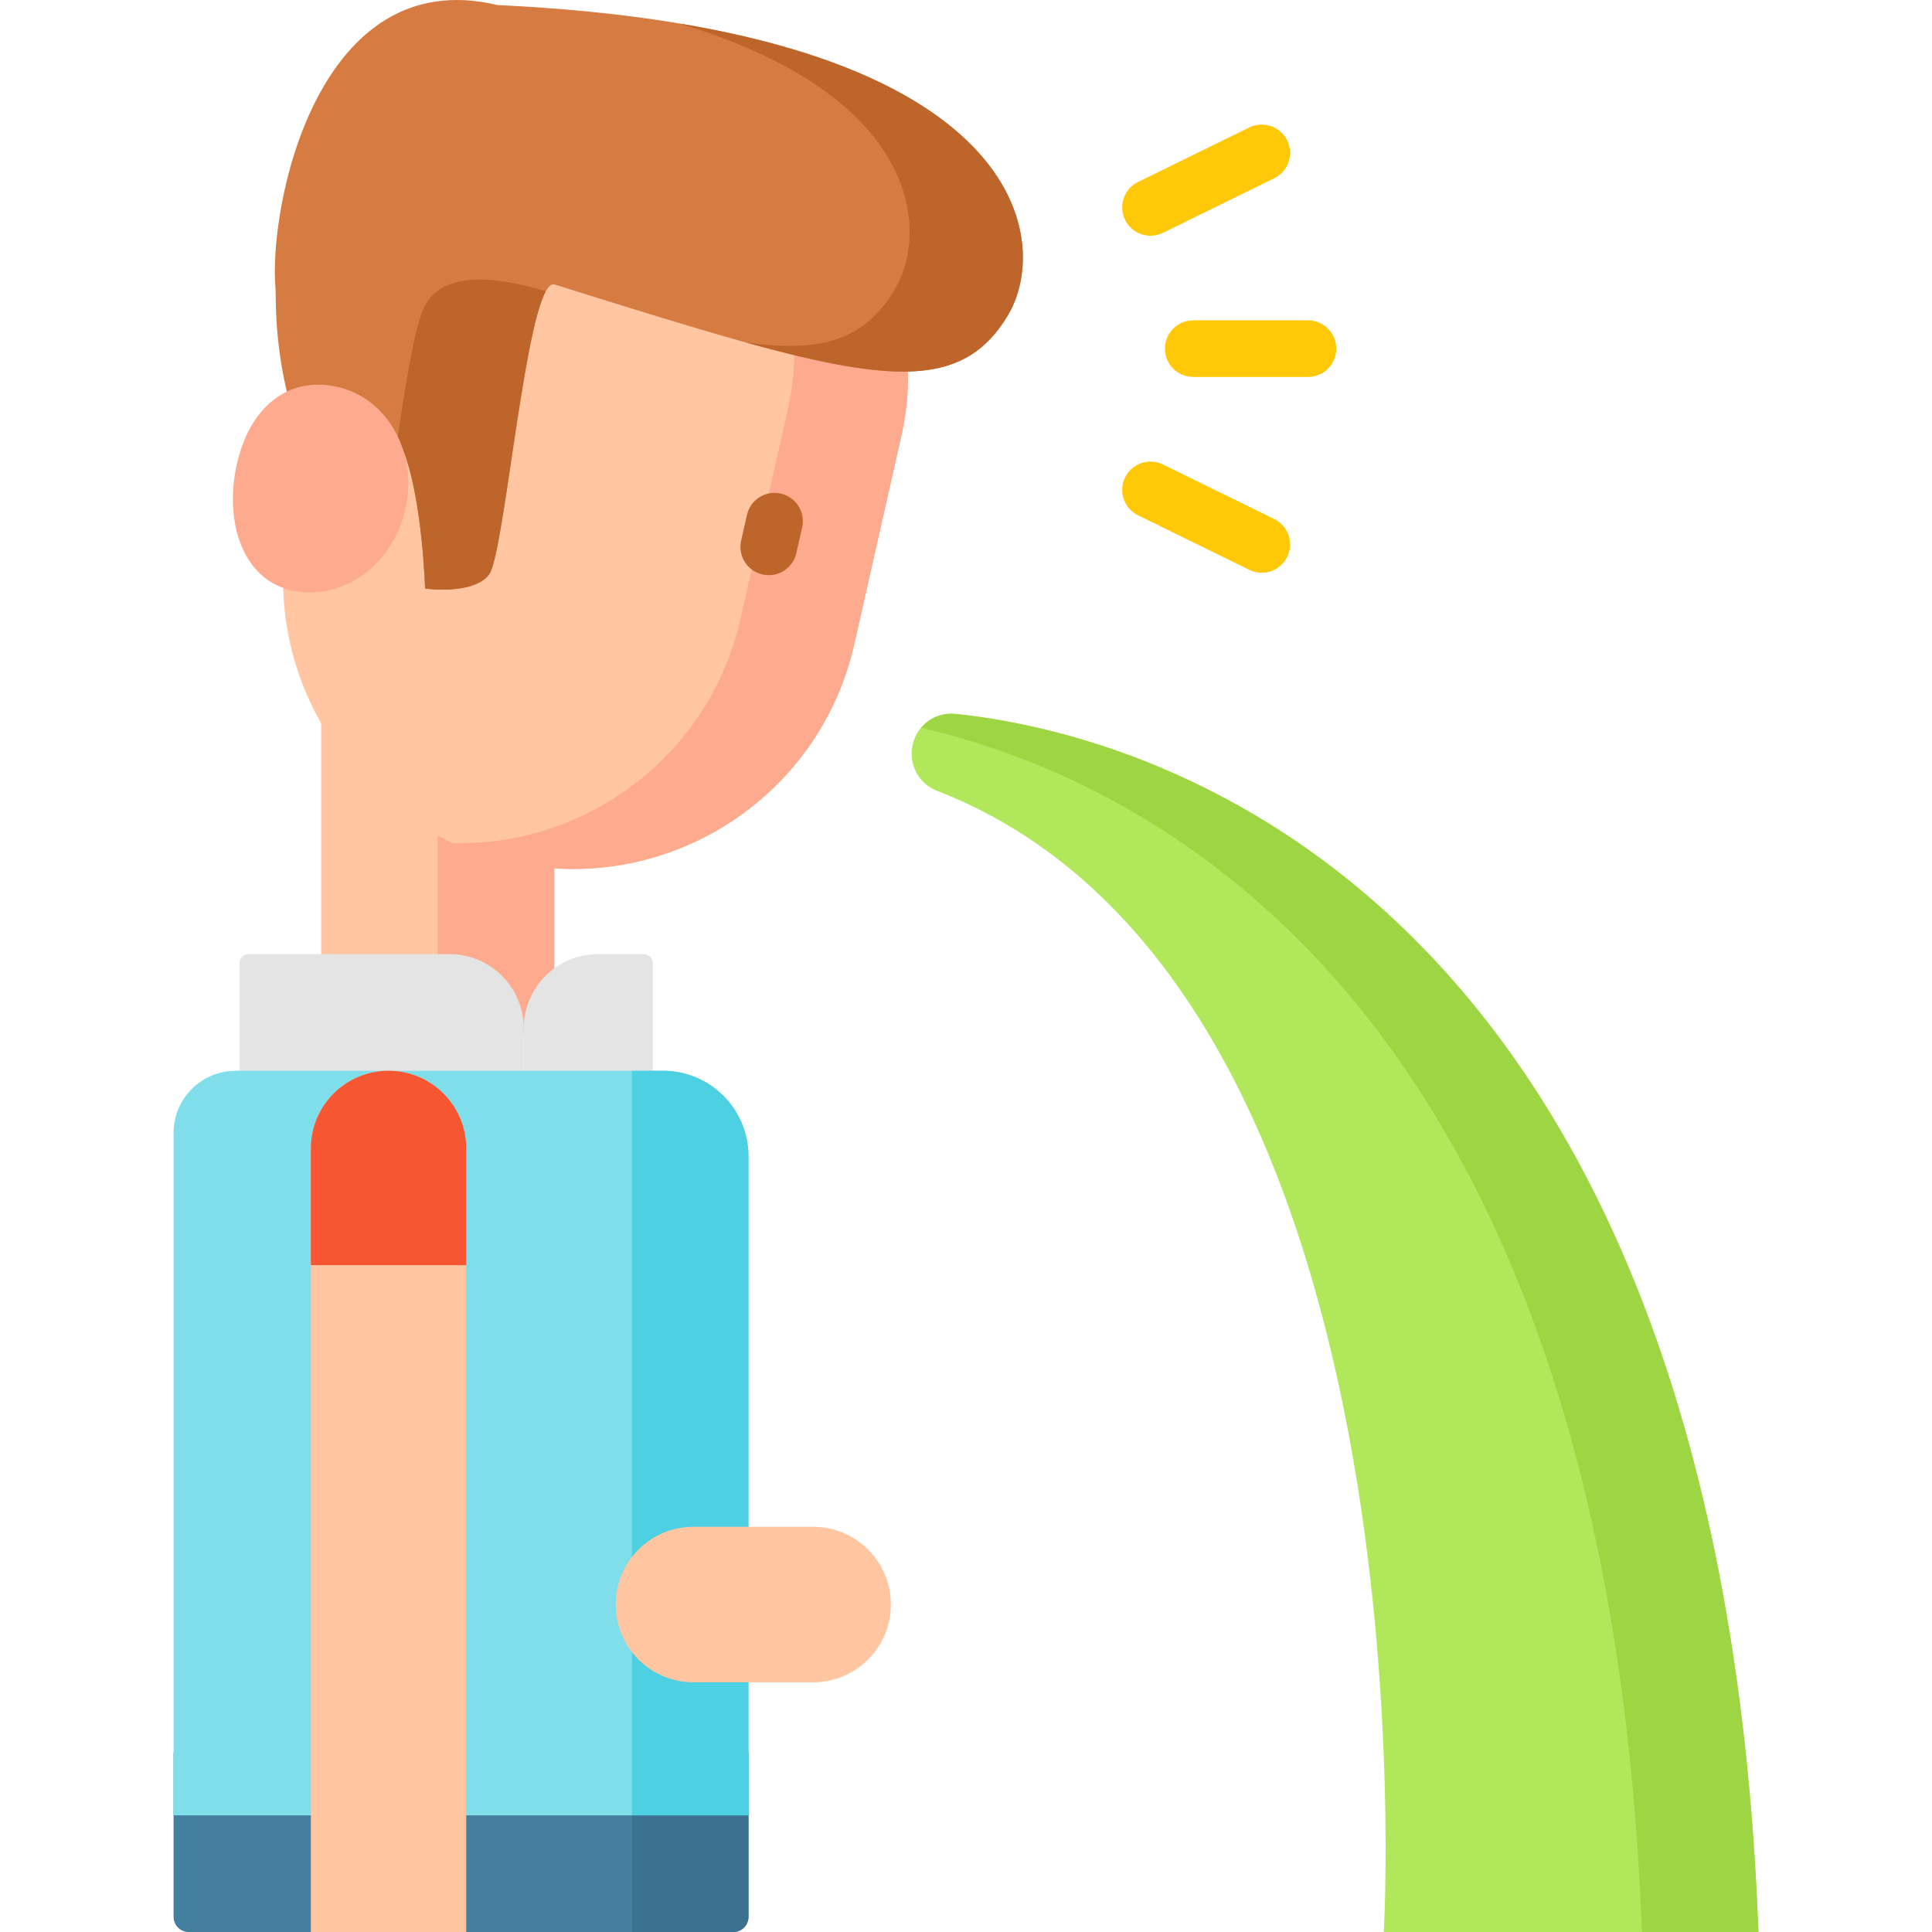 <svg id="Layer_1" enable-background="new 0 0 512 512" height="512" viewBox="0 0 512 512" width="512" xmlns="http://www.w3.org/2000/svg"><g><path d="m85.118 190.138h61.765v84.009h-61.765z" fill="#ffc6a1"/><path d="m116 190.138h30.882v84.009h-30.882z" fill="#fdaa8e"/><path d="m138.801 290.077h-75.301v-34.858c0-1.302 1.056-2.358 2.358-2.358h53.278c10.86 0 19.665 8.804 19.665 19.665z" fill="#e4e4e4"/><path d="m138.801 290.077h34.183v-34.858c0-1.302-1.056-2.358-2.358-2.358h-12.16c-10.86 0-19.665 8.804-19.665 19.665z" fill="#e4e4e4"/><path d="m194.353 512h-144.353c-2.209 0-4-1.791-4-4v-43.615h152.353v43.615c0 2.209-1.791 4-4 4z" fill="#4380a0"/><path d="m167.471 464.385v47.615h26.882c2.209 0 4-1.791 4-4v-43.615z" fill="#3b7191"/><path d="m198.353 481.095h-152.353v-180.852c0-9.1 7.377-16.477 16.477-16.477h113.221c12.512 0 22.656 10.143 22.656 22.656v174.673z" fill="#80deea"/><path d="m167.471 283.766v197.329h30.882v-174.665c0-12.517-10.139-22.664-22.647-22.664z" fill="#4dd0e1"/><path d="m76.924 136.906 12.449-55.081c8.786-38.872 47.426-63.258 86.296-54.459l8.74 1.978c38.852 8.794 63.224 47.413 54.442 86.268l-12.449 55.078c-9.31 41.19-50.254 67.029-91.441 57.707l-.349-.079c-41.168-9.319-66.993-50.24-57.688-91.412z" fill="#ffc6a1"/><path d="m184.328 29.326-8.623-1.952c-3.655-.827-7.307-1.361-10.933-1.619 32.623 12.816 51.918 47.821 43.966 83.003l-12.476 55.2c-8.144 36.035-40.562 60.293-76.173 59.498 4.608 2.074 9.49 3.722 14.61 4.881l.225.051c41.212 9.328 82.16-16.465 91.46-57.612l12.476-55.2c8.776-38.831-15.638-77.447-54.532-86.25z" fill="#fdaa8e"/><path d="m206.911 130.805c-4.044-.916-8.056 1.621-8.969 5.662l-1.537 6.8c-.913 4.04 1.622 8.056 5.662 8.969.557.126 1.113.187 1.661.187 3.427 0 6.521-2.365 7.309-5.849l1.537-6.8c.911-4.041-1.623-8.056-5.663-8.969z" fill="#be652b"/><path d="m80.725 118.79c-8.554-21.327-7.491-39.9-7.705-42.259-1.961-21.568 11.018-86.66 58.84-75.186 139.304 6.508 147.436 61.931 135.202 82.276-14.829 24.661-41.632 16.328-120.086-8.224-7.271-2.275-13.114 71.385-17.376 76.88s-16.944 3.708-16.944 3.708-.711-23.743-5.759-36.555c-4.362-11.069-23.069 7.097-26.172-.64z" fill="#d67b42"/><g fill="#be652b"><path d="m144.635 77.199c-8.434-2.576-25.586-6.738-31.614 3.11-2.452 4.006-4.451 14.152-7.805 36.659.678.575 1.25 1.373 1.679 2.462 5.048 12.812 5.759 36.555 5.759 36.555s12.683 1.787 16.944-3.708c3.796-4.893 8.844-63.818 15.037-75.078z"/><path d="m179.975 6.221c63.873 19.035 66.423 55.061 57.075 70.607-7.837 13.034-19.023 16.849-39.408 13.927 40.693 11.295 58.378 11.228 69.419-7.133 10.635-17.688 5.86-61.878-87.086-77.401z"/></g><g><path d="m107.424 134.943c-3.365 14.89-16.86 24.524-30.141 21.518s-17.863-18.615-14.498-33.505 13.404-23.423 26.685-20.417 21.319 17.513 17.954 32.404z" fill="#fdaa8e"/></g><path d="m253.134 189.194c44.412 4.501 202.293 40.382 212.866 322.806h-99.284s14.727-250.777-118.432-302.453c-4.042-1.569-6.696-5.484-6.696-9.834 0-6.244 5.359-11.146 11.546-10.519z" fill="#b1e75a"/><path d="m253.134 189.194c-3.584-.363-6.882 1.136-9.03 3.67 60.252 13.906 181.782 72.543 191.014 319.136h30.882c-10.573-282.424-168.454-318.305-212.866-322.806z" fill="#9ed643"/><g fill="#ffc808"><path d="m304.901 62.47c1.108 0 2.234-.247 3.296-.768l29.487-14.458c3.719-1.824 5.256-6.317 3.432-10.036-1.823-3.72-6.317-5.254-10.036-3.433l-29.487 14.458c-3.719 1.824-5.256 6.317-3.432 10.036 1.303 2.658 3.968 4.201 6.74 4.201z"/><path d="m337.684 137.549-29.487-14.458c-3.718-1.821-8.212-.287-10.036 3.433-1.824 3.719-.287 8.212 3.432 10.036l29.487 14.458c1.063.521 2.188.768 3.296.768 2.771 0 5.437-1.544 6.739-4.2 1.825-3.72.288-8.213-3.431-10.037z"/><path d="m346.629 84.896h-30.407c-4.142 0-7.5 3.357-7.5 7.5s3.358 7.5 7.5 7.5h30.407c4.142 0 7.5-3.357 7.5-7.5s-3.358-7.5-7.5-7.5z"/></g><path d="m123.559 512h-41.177v-207.646c0-11.371 9.218-20.588 20.588-20.588 11.371 0 20.588 9.218 20.588 20.588v207.646z" fill="#ffc6a1"/><path d="m123.559 335.275h-41.177v-30.921c0-11.371 9.218-20.588 20.588-20.588 11.371 0 20.588 9.218 20.588 20.588v30.921z" fill="#f75632"/><path d="m163.18 425.229v-.015c0-11.375 9.221-20.596 20.596-20.596h31.719c11.375 0 20.596 9.221 20.596 20.596v.015c0 11.375-9.221 20.596-20.596 20.596h-31.719c-11.375 0-20.596-9.221-20.596-20.596z" fill="#ffc6a1"/></g></svg>